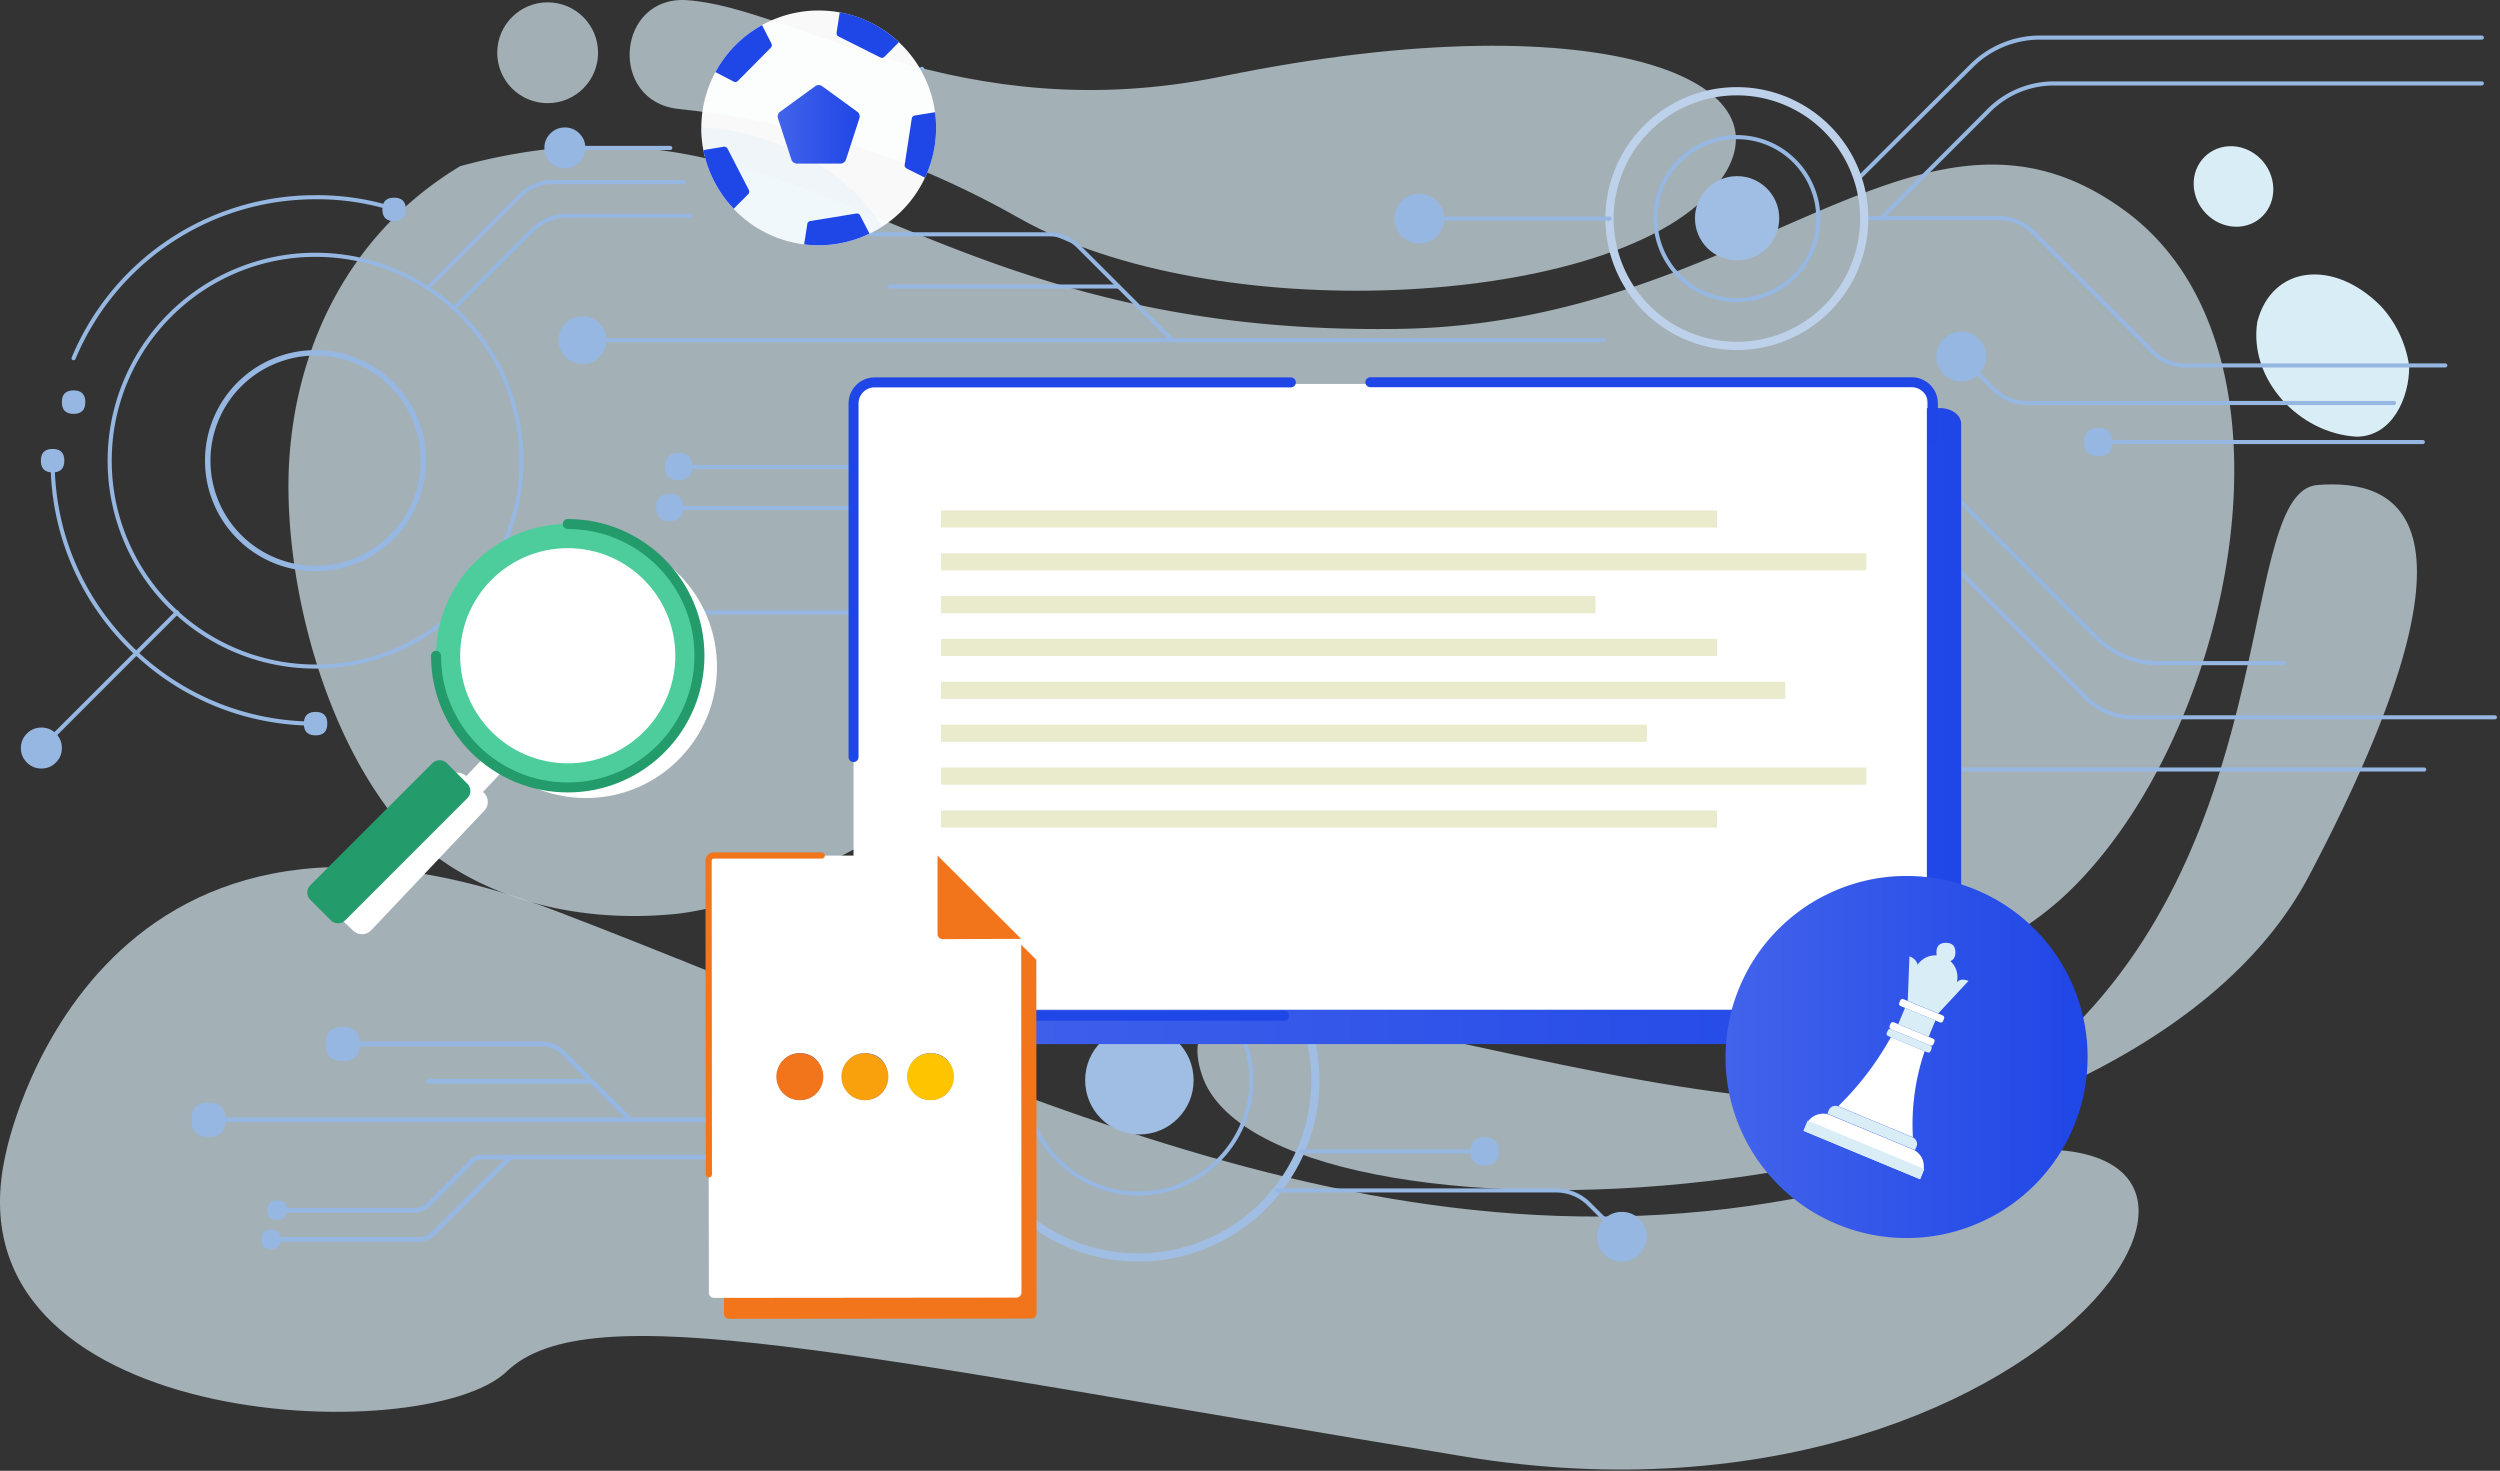 <svg viewBox="0 0 753 443" xmlns="http://www.w3.org/2000/svg" xmlns:serif="http://www.serif.com/" fill-rule="evenodd" clip-rule="evenodd" stroke-miterlimit="10"><rect x="0" y="0" width="753" height="443" fill="#333333" stroke="none"/><g serif:id="Слой 1"><g opacity=".67"><clipPath id="a"><path clip-rule="nonzero" d="M0 261.122h644.15v181.513H0z"/></clipPath><g clip-path="url(#a)"><path d="M1.705 347.603s24.677-127.181 166.094-73.082c141.418 54.1 261.006 120.538 405.271 78.777 144.265-41.761 53.15 115.791-131.927 85.42-185.076-30.372-263.852-49.354-288.529-25.626-24.677 23.727-169.891 18.033-150.909-65.489" fill="#d9edf6"/></g></g><path d="M237.22 338.031H66.015a.738.738 0 1 1 0-1.477H237.22a.738.738 0 1 1 0 1.477" fill="#96b7e1" fill-rule="nonzero"/><path d="M67.995 337.292c0 3.447-1.724 5.171-5.171 5.171s-5.171-1.724-5.171-5.171 1.724-5.171 5.171-5.171 5.171 1.724 5.171 5.171M108.388 314.436c0 3.447-1.724 5.171-5.171 5.171s-5.171-1.724-5.171-5.171 1.724-5.171 5.171-5.171 5.171 1.724 5.171 5.171" fill="#96b7e1" fill-rule="nonzero"/><path d="M189.484 337.676a.736.736 0 0 1-.522-.216l-20.005-20.005a7.783 7.783 0 0 0-5.52-2.281h-56.055a.738.738 0 1 1 0-1.478h56.055a9.258 9.258 0 0 1 6.563 2.713l20.006 20.006a.738.738 0 0 1-.522 1.261" fill="#96b7e1" fill-rule="nonzero"/><path d="M178.226 326.418h-49.125a.739.739 0 1 1 0-1.477h49.125a.738.738 0 1 1 0 1.477M83.301 365.305a.739.739 0 1 1 0-1.477h41.456a5.565 5.565 0 0 0 3.91-1.647l13.017-13.015a4.712 4.712 0 0 1 3.348-1.384h77.621a.738.738 0 1 1 0 1.477h-77.618c-.873 0-1.69.338-2.308.953l-13.015 13.014a7.039 7.039 0 0 1-4.949 2.079H83.301z" fill="#96b7e1" fill-rule="nonzero"/><path d="M83.301 374.066a.739.739 0 1 1 0-1.477h42.846a5.571 5.571 0 0 0 3.91-1.645l23.093-22.947a.74.74 0 0 1 1.042 1.048L131.1 371.99a7.037 7.037 0 0 1-4.948 2.076H83.301zM86.448 364.492c0 1.97-.985 2.955-2.955 2.955-1.97 0-2.955-.985-2.955-2.955 0-1.97.985-2.955 2.955-2.955 1.97 0 2.955.985 2.955 2.955" fill="#96b7e1" fill-rule="nonzero"/><path d="M84.601 373.327c0 1.97-.985 2.955-2.955 2.955-1.97 0-2.955-.985-2.955-2.955 0-1.97.985-2.955 2.955-2.955 1.97 0 2.955.985 2.955 2.955" fill="#96b7e1" fill-rule="nonzero"/><path d="M725.645 110.254c.102 9.63-5.164 21.193-15.786 21.278-17.492-.958-32.637-17.373-29.961-34.604 4.393-16.971 22.937-19.095 37.133-4.804 4.407 4.696 7.622 11.098 8.614 18.13M684.618 55.406c.869 6.735-3.704 12.47-10.323 12.87-6.563.372-12.625-4.73-13.467-11.409-.842-6.679 3.814-12.386 10.35-12.814 6.536-.428 12.571 4.618 13.44 11.353" fill="#d9edf6" fill-rule="nonzero"/><g opacity=".67"><clipPath id="b"><path clip-rule="nonzero" d="M86.881 44.054h586.081v247.417H86.881z"/></clipPath><g clip-path="url(#b)"><path d="M138.635 50.033c-32.891 19.797-48.952 53.027-51.438 87.384-2.224 30.87 7.299 75.859 29.279 105.717 17.096 23.283 50.505 36.05 88.015 32.039 44.463-5.822 81.182-43.175 133.953-56.009a198.528 198.528 0 0 1 32.747-1.298c46.372 1.775 86.131 24.457 125.889 47.138 45.641 26.139 83.578 40.623 123.117 6.28 51.609-45.91 78.355-166.692 18.754-208.591-61.004-43.415-111.754 34.662-217.277 36.361-149.456 2.407-179.844-76.996-283.039-49.021" fill="#d9edf6" fill-rule="nonzero"/></g></g><g opacity=".67"><clipPath id="c"><path clip-rule="nonzero" d="M360.662 145.896h367.325v212.579H360.662z"/></clipPath><g clip-path="url(#c)"><path d="M362.051 323.875c-20.624-61.729 194.251 51.252 260.056-12.022 65.806-63.274 51.885-163.88 75.929-165.778 24.044-1.898 54.416 9.491-2.531 117.69-56.946 108.198-314.44 117.022-333.454 60.11" fill="#d9edf6" fill-rule="nonzero"/></g></g><g opacity=".67"><clipPath id="d"><path clip-rule="nonzero" d="M189.639 0h333.217v87.568H189.639z"/></clipPath><g clip-path="url(#d)"><path d="M206.887.045c-21.276-1.4-23.729 30.525-2.526 32.771 32.348 3.425 66.069 12.209 102.642 32.901 58.198 32.927 174.141 26.945 207.058-6.577 32.917-33.521-28.923-60.122-145.99-36.128C288.807 39.259 238.79 2.144 206.887.045" fill="#d9edf6" fill-rule="nonzero"/></g></g><path d="M658.193 110.69a14.549 14.549 0 0 1-10.445-4.452l-35.847-35.847a13.774 13.774 0 0 0-9.707-4.08h-39.229a.619.619 0 0 1 0-1.239h39.234a15.004 15.004 0 0 1 10.58 4.444l35.854 35.854a13.313 13.313 0 0 0 9.566 4.08l.128-.001h78.184a.62.62 0 1 1 0 1.24h-78.178l-.14.001M559.438 54.702a.62.62 0 0 1-.437-1.059l34.386-34.239c5.519-5.531 13.165-8.703 20.981-8.703h133.163a.619.619 0 1 1 0 1.239H614.369c-7.49 0-14.817 3.04-20.107 8.341l-34.387 34.241a.617.617 0 0 1-.437.18" fill="#96b7e1" fill-rule="nonzero"/><path d="M523.142 28.724c-4.899 0-9.677.951-14.203 2.825a36.969 36.969 0 0 0-12.042 8.045 36.957 36.957 0 0 0-8.044 12.041 36.924 36.924 0 0 0-2.826 14.203c0 4.898.951 9.677 2.826 14.203a36.925 36.925 0 0 0 8.044 12.041 36.964 36.964 0 0 0 12.042 8.045c9.051 3.75 19.353 3.75 28.405 0a36.903 36.903 0 0 0 12.04-8.045 36.91 36.91 0 0 0 8.046-12.041 36.927 36.927 0 0 0 2.825-14.203c0-4.899-.95-9.677-2.825-14.203a36.92 36.92 0 0 0-8.046-12.041 36.929 36.929 0 0 0-12.04-8.045 36.937 36.937 0 0 0-14.202-2.825m0 76.707a39.41 39.41 0 0 1-15.152-3.014 39.42 39.42 0 0 1-12.845-8.582 39.389 39.389 0 0 1-8.582-12.845 39.399 39.399 0 0 1-3.014-15.152 39.399 39.399 0 0 1 3.014-15.152 39.364 39.364 0 0 1 8.582-12.844 39.402 39.402 0 0 1 12.845-8.583c4.828-2 9.925-3.014 15.152-3.014a39.394 39.394 0 0 1 15.151 3.014c4.83 2 9.151 4.888 12.844 8.583a39.382 39.382 0 0 1 8.583 12.844c2 4.829 3.014 9.926 3.014 15.152a39.399 39.399 0 0 1-3.014 15.152 39.402 39.402 0 0 1-8.583 12.845 39.374 39.374 0 0 1-12.844 8.582 39.413 39.413 0 0 1-15.151 3.014" fill="#bdd1eb" fill-rule="nonzero"/><path d="M514.83 57.526c-2.296 2.296-3.444 5.066-3.444 8.312 0 3.246 1.148 6.017 3.444 8.313 2.295 2.295 5.065 3.443 8.311 3.443 3.246 0 6.018-1.148 8.313-3.443 2.296-2.296 3.444-5.067 3.444-8.313 0-3.246-1.148-6.016-3.444-8.312-2.295-2.296-5.067-3.444-8.313-3.444-3.246 0-6.016 1.148-8.311 3.444z" fill="url(#_Linear5)" fill-rule="nonzero"/><path d="M535.906 65.74c0 7.009-5.682 12.692-12.692 12.692-7.009 0-12.691-5.683-12.691-12.692s5.682-12.692 12.691-12.692c7.01 0 12.692 5.683 12.692 12.692" fill="#a0bde3" fill-rule="nonzero"/><path d="M523.142 41.918c-3.158 0-6.239.612-9.155 1.82a23.832 23.832 0 0 0-7.76 5.186 23.808 23.808 0 0 0-5.185 7.76 23.801 23.801 0 0 0-1.821 9.155c0 3.157.613 6.237 1.821 9.153a23.818 23.818 0 0 0 5.185 7.761 23.798 23.798 0 0 0 7.76 5.185 24.01 24.01 0 0 0 18.308 0 23.811 23.811 0 0 0 7.762-5.185 23.81 23.81 0 0 0 5.184-7.761 23.796 23.796 0 0 0 1.822-9.153c0-3.157-.613-6.237-1.822-9.155a23.784 23.784 0 0 0-5.184-7.76 23.851 23.851 0 0 0-7.762-5.186 23.794 23.794 0 0 0-9.153-1.82m0 49.081c-3.32 0-6.559-.645-9.629-1.916a25.03 25.03 0 0 1-8.162-5.453 25.073 25.073 0 0 1-5.454-8.163 25.03 25.03 0 0 1-1.915-9.628c0-3.322.644-6.562 1.915-9.629a25.027 25.027 0 0 1 5.454-8.162 25.035 25.035 0 0 1 8.162-5.455 25.285 25.285 0 0 1 19.257 0 25.05 25.05 0 0 1 8.163 5.455 25.03 25.03 0 0 1 5.453 8.162 25.04 25.04 0 0 1 1.916 9.629c0 3.319-.645 6.558-1.916 9.628a25.013 25.013 0 0 1-5.453 8.163 25.044 25.044 0 0 1-8.163 5.453 25.045 25.045 0 0 1-9.628 1.916M484.788 66.458h-54.665a.619.619 0 0 1 0-1.24h54.665a.62.62 0 1 1 0 1.24" fill="#96b7e1" fill-rule="nonzero"/><path d="M434.973 65.838c0 2.07-.732 3.836-2.195 5.299-1.464 1.464-3.23 2.195-5.299 2.195-2.07 0-3.836-.731-5.3-2.195-1.463-1.463-2.195-3.229-2.195-5.299 0-2.069.732-3.836 2.195-5.299 1.464-1.464 3.23-2.195 5.3-2.195 2.069 0 3.835.731 5.299 2.195 1.463 1.463 2.195 3.23 2.195 5.299M721.081 122.004H610.43a14.629 14.629 0 0 1-10.286-4.297l-9.844-9.845a.62.62 0 1 1 .877-.876l9.845 9.846a13.387 13.387 0 0 0 9.409 3.933h110.65a.619.619 0 1 1 0 1.239M729.751 133.76h-93.606a.619.619 0 0 1 0-1.24h93.606a.62.62 0 1 1 0 1.24" fill="#96b7e1" fill-rule="nonzero"/><path d="M598.232 107.425c0 2.07-.732 3.836-2.195 5.299-1.464 1.464-3.23 2.195-5.299 2.195-2.07 0-3.836-.731-5.3-2.195-1.463-1.463-2.195-3.229-2.195-5.299 0-2.07.732-3.836 2.195-5.299 1.464-1.464 3.23-2.195 5.3-2.195 2.069 0 3.835.731 5.299 2.195 1.463 1.463 2.195 3.229 2.195 5.299M482.929 103.08H179.84a.619.619 0 0 1 0-1.239h303.089a.619.619 0 1 1 0 1.239" fill="#96b7e1" fill-rule="nonzero"/><path d="M182.632 102.46c0 1.988-.703 3.685-2.109 5.092-1.406 1.405-3.103 2.108-5.092 2.108-1.988 0-3.685-.703-5.091-2.108-1.406-1.407-2.109-3.104-2.109-5.092 0-1.988.703-3.686 2.109-5.092 1.406-1.405 3.103-2.108 5.091-2.108 1.989 0 3.686.703 5.092 2.108 1.406 1.406 2.109 3.104 2.109 5.092M352.65 102.639a.617.617 0 0 1-.438-.182l-27.92-27.92a11.723 11.723 0 0 0-8.092-3.345h-78.463a.62.62 0 1 1 0-1.24h78.47a12.958 12.958 0 0 1 8.956 3.704l27.925 27.925a.62.62 0 0 1-.438 1.058M642.541 216.671a20.621 20.621 0 0 1-14.654-6.058l-49.815-49.817c-3.629-3.657-8.686-5.757-13.811-5.696h-54.67a.62.62 0 0 1 0-1.24h54.665c5.496-.073 10.833 2.169 14.693 6.061l49.815 49.814a19.383 19.383 0 0 0 13.778 5.697h108.926a.619.619 0 1 1 0 1.239H642.541zM400.85 154.952h-76.12a.619.619 0 0 1 0-1.239h76.12a.619.619 0 1 1 0 1.239" fill="#96b7e1" fill-rule="nonzero"/><path d="M342.848 273.301a51.826 51.826 0 0 0-19.938 3.967 51.828 51.828 0 0 0-16.904 11.294 51.874 51.874 0 0 0-11.295 16.903 51.854 51.854 0 0 0-3.965 19.938 51.86 51.86 0 0 0 3.965 19.94 51.895 51.895 0 0 0 11.295 16.903 51.844 51.844 0 0 0 16.904 11.294 51.845 51.845 0 0 0 19.938 3.967 51.838 51.838 0 0 0 19.938-3.967 51.813 51.813 0 0 0 16.904-11.294 51.848 51.848 0 0 0 11.295-16.903 51.876 51.876 0 0 0 3.966-19.94 51.866 51.866 0 0 0-3.966-19.938 51.827 51.827 0 0 0-11.295-16.903 51.818 51.818 0 0 0-16.904-11.294 51.819 51.819 0 0 0-19.938-3.967m0 106.684a54.301 54.301 0 0 1-20.887-4.155 54.321 54.321 0 0 1-17.708-11.831 54.346 54.346 0 0 1-11.832-17.707 54.336 54.336 0 0 1-4.154-20.889 54.326 54.326 0 0 1 4.154-20.887 54.325 54.325 0 0 1 11.832-17.707 54.334 54.334 0 0 1 17.708-11.832 54.301 54.301 0 0 1 20.887-4.155 54.29 54.29 0 0 1 20.887 4.155 54.303 54.303 0 0 1 17.708 11.832 54.277 54.277 0 0 1 11.832 17.707 54.32 54.32 0 0 1 4.155 20.887 54.33 54.33 0 0 1-4.155 20.889 54.299 54.299 0 0 1-11.832 17.707 54.3 54.3 0 0 1-17.708 11.831 54.29 54.29 0 0 1-20.887 4.155" fill="#a0bde3" fill-rule="nonzero"/><path d="M359.518 325.361c0 9.022-7.314 16.336-16.336 16.336-9.022 0-16.335-7.314-16.335-16.336 0-9.022 7.313-16.336 16.335-16.336 9.022 0 16.336 7.314 16.336 16.336" fill="#a0bde3" fill-rule="nonzero"/><path d="M342.848 291.932c-4.419 0-8.728.857-12.809 2.548a33.315 33.315 0 0 0-10.859 7.255 33.302 33.302 0 0 0-7.256 10.859 33.318 33.318 0 0 0-2.547 12.809c0 4.419.857 8.729 2.547 12.81a33.281 33.281 0 0 0 7.256 10.859 33.336 33.336 0 0 0 10.859 7.257c8.166 3.383 17.455 3.38 25.618 0a33.34 33.34 0 0 0 10.86-7.257 33.305 33.305 0 0 0 7.255-10.859 33.313 33.313 0 0 0 2.548-12.81c0-4.417-.857-8.726-2.548-12.809a33.315 33.315 0 0 0-7.255-10.859 33.298 33.298 0 0 0-10.86-7.255 33.278 33.278 0 0 0-12.809-2.548m0 68.184c-4.58 0-9.049-.888-13.283-2.642a34.587 34.587 0 0 1-11.261-7.526 34.532 34.532 0 0 1-7.525-11.26 34.547 34.547 0 0 1-2.642-13.285c0-4.581.889-9.05 2.642-13.283a34.526 34.526 0 0 1 7.525-11.261 34.534 34.534 0 0 1 11.261-7.524c8.464-3.509 18.107-3.508 26.566 0a34.538 34.538 0 0 1 11.262 7.524 34.518 34.518 0 0 1 7.524 11.261 34.534 34.534 0 0 1 2.643 13.283c0 4.58-.889 9.051-2.643 13.285a34.514 34.514 0 0 1-7.524 11.26 34.549 34.549 0 0 1-11.262 7.526 34.522 34.522 0 0 1-13.283 2.642M331.344 154.333c0 2.881-1.019 5.34-3.056 7.378-2.037 2.037-4.496 3.055-7.377 3.055-2.882 0-5.341-1.018-7.378-3.055-2.037-2.038-3.055-4.497-3.055-7.378 0-2.881 1.018-5.34 3.055-7.377 2.037-2.038 4.496-3.056 7.378-3.056 2.881 0 5.34 1.018 7.377 3.056 2.037 2.037 3.056 4.496 3.056 7.377M650.014 200.359c-7.033 0-13.916-2.849-18.894-7.823l-46.436-46.435a25.88 25.88 0 0 0-18.08-7.46h-38.203a.62.62 0 1 1 0-1.239h38.206a27.12 27.12 0 0 1 18.95 7.819l46.44 46.439c4.746 4.742 11.311 7.459 18.018 7.459h37.97a.62.62 0 1 1 0 1.24h-37.971zM730.161 232.395H576.013a20.077 20.077 0 0 1-14.252-5.913l-13.813-13.814a.62.62 0 1 1 .876-.876l13.813 13.814a18.853 18.853 0 0 0 13.377 5.55h154.147a.619.619 0 1 1 0 1.239M336.781 86.916h-68.625a.619.619 0 0 1 0-1.24h68.625a.62.62 0 1 1 0 1.24" fill="#96b7e1" fill-rule="nonzero"/><path d="M558.819 212.23c0 2.881-1.019 5.34-3.056 7.377-2.037 2.038-4.496 3.056-7.377 3.056-2.882 0-5.34-1.018-7.378-3.056-2.037-2.037-3.055-4.496-3.055-7.377 0-2.881 1.018-5.34 3.055-7.377 2.038-2.038 4.496-3.056 7.378-3.056 2.881 0 5.34 1.018 7.377 3.056 2.037 2.037 3.056 4.496 3.056 7.377M203.939 141.286a.62.62 0 1 1 0-1.24h57.898a8.466 8.466 0 0 0 5.882-2.465l18.22-18.22a6.273 6.273 0 0 1 4.406-1.797H398.94a.619.619 0 0 1 0 1.239H290.345a5.032 5.032 0 0 0-3.535 1.44l-18.217 18.217a9.713 9.713 0 0 1-6.749 2.826h-57.905z" fill="#96b7e1" fill-rule="nonzero"/><path d="M204.087 153.63a.62.62 0 1 1 0-1.24h59.954a8.478 8.478 0 0 0 5.883-2.465l32.18-32.18a.62.62 0 1 1 .876.877l-32.182 32.182a9.724 9.724 0 0 1-6.748 2.826h-59.963zM270.384 27.549h-24.271a.619.619 0 0 1 0-1.239h24.247c.52-.01 1.084-.2 1.491-.572l5.418-5.418a.62.62 0 1 1 .876.876l-5.437 5.437a3.41 3.41 0 0 1-2.324.916M208.495 140.52c0 2.743-1.371 4.115-4.115 4.115-2.742 0-4.114-1.372-4.114-4.115 0-2.743 1.372-4.114 4.114-4.114 2.744 0 4.115 1.371 4.115 4.114" fill="#96b7e1" fill-rule="nonzero"/><path d="M205.85 152.864c0 2.743-1.371 4.114-4.115 4.114-2.742 0-4.114-1.371-4.114-4.114s1.372-4.115 4.114-4.115c2.744 0 4.115 1.372 4.115 4.115M566.492 66.458a.62.62 0 0 1-.438-1.058l32.769-32.77a28.243 28.243 0 0 1 19.685-8.116h129.023a.62.62 0 1 1 0 1.24H618.512a27.01 27.01 0 0 0-18.818 7.757L566.93 66.276a.617.617 0 0 1-.438.182M636.292 133.141c0 2.841-1.42 4.261-4.261 4.261s-4.262-1.42-4.262-4.261 1.421-4.262 4.262-4.262c2.841 0 4.261 1.421 4.261 4.262M384.565 357.94h84.228a14.631 14.631 0 0 1 10.287 4.297l9.843 9.845a.62.62 0 1 1-.876.876l-9.846-9.846a13.387 13.387 0 0 0-9.409-3.933h-84.227a.619.619 0 1 1 0-1.239M392.232 346.184h50.846a.62.62 0 1 1 0 1.239h-50.846a.619.619 0 1 1 0-1.239" fill="#96b7e1" fill-rule="nonzero"/><path d="M480.991 372.52c0-2.07.732-3.836 2.195-5.299 1.464-1.464 3.23-2.195 5.299-2.195 2.07 0 3.836.731 5.3 2.195 1.463 1.463 2.195 3.229 2.195 5.299 0 2.07-.732 3.836-2.195 5.299-1.464 1.464-3.23 2.195-5.3 2.195-2.069 0-3.835-.731-5.299-2.195-1.463-1.463-2.195-3.229-2.195-5.299M442.932 346.803c0-2.841 1.42-4.261 4.261-4.261s4.262 1.42 4.262 4.261-1.421 4.262-4.262 4.262c-2.841 0-4.261-1.421-4.261-4.262M95.052 77.364a61.095 61.095 0 0 0-23.495 4.673 61.08 61.08 0 0 0-19.916 13.308 61.087 61.087 0 0 0-13.309 19.918 61.074 61.074 0 0 0-4.673 23.493 61.083 61.083 0 0 0 4.673 23.494 61.093 61.093 0 0 0 13.309 19.917 61.065 61.065 0 0 0 19.916 13.308 61.096 61.096 0 0 0 23.495 4.674 61.083 61.083 0 0 0 23.493-4.674 61.038 61.038 0 0 0 19.917-13.308 61.093 61.093 0 0 0 13.309-19.917 61.108 61.108 0 0 0 4.672-23.494 61.103 61.103 0 0 0-4.672-23.493 61.087 61.087 0 0 0-13.309-19.918 61.053 61.053 0 0 0-19.917-13.308 61.082 61.082 0 0 0-23.493-4.673m0 124.024a62.322 62.322 0 0 1-23.969-4.768 62.317 62.317 0 0 1-20.319-13.576 62.329 62.329 0 0 1-13.577-20.32 62.302 62.302 0 0 1-4.768-23.968 62.31 62.31 0 0 1 4.768-23.968 62.325 62.325 0 0 1 13.577-20.319 62.304 62.304 0 0 1 20.319-13.577 62.322 62.322 0 0 1 23.969-4.768c8.266 0 16.33 1.604 23.968 4.768a62.278 62.278 0 0 1 20.318 13.577 62.312 62.312 0 0 1 13.578 20.319 62.335 62.335 0 0 1 4.767 23.968c0 8.266-1.604 16.33-4.767 23.968a62.316 62.316 0 0 1-13.578 20.32 62.291 62.291 0 0 1-20.318 13.576 62.317 62.317 0 0 1-23.968 4.768" fill="#96b7e1" fill-rule="nonzero"/><path d="M22.164 108.517a.619.619 0 0 1-.571-.859c12.427-29.69 41.253-48.873 73.436-48.873l.473-.001a77.684 77.684 0 0 1 23.245 3.555.62.62 0 0 1-.37 1.184c-7.556-2.368-15.437-3.566-23.323-3.499h-.022c-31.688 0-60.06 18.882-72.297 48.113a.619.619 0 0 1-.571.38M94.99 218.581c-21.306 0-41.333-8.295-56.402-23.363-15.082-15.082-23.378-35.134-23.362-56.462a.62.62 0 1 1 1.239 0c-.016 20.998 8.153 40.739 23 55.586 14.834 14.833 34.552 22.999 55.525 22.999h.061a.62.62 0 0 1 .619.62c0 .361-.318.615-.68.62M160.149 196.507c0 1.704-.602 3.159-1.808 4.364-1.205 1.205-2.659 1.808-4.364 1.808-1.704 0-3.159-.603-4.364-1.808s-1.807-2.66-1.807-4.364c0-1.704.602-3.159 1.807-4.364s2.66-1.808 4.364-1.808c1.705 0 3.159.603 4.364 1.808 1.206 1.205 1.808 2.66 1.808 4.364" fill="#96b7e1" fill-rule="nonzero"/><path d="M12.466 225.929a.62.62 0 0 1-.438-1.058L52.88 184.02a.62.62 0 1 1 .876.876l-40.852 40.851a.617.617 0 0 1-.438.182M136.784 93.528a.62.62 0 0 1-.438-1.058l23.511-23.511a15.543 15.543 0 0 1 11.017-4.59h37.033a.619.619 0 1 1 0 1.239h-37.031a14.314 14.314 0 0 0-10.142 4.227l-23.512 23.511a.617.617 0 0 1-.438.182" fill="#96b7e1" fill-rule="nonzero"/><path d="M128.996 87.21a.62.62 0 0 1-.438-1.058l27.479-27.479c2.747-2.858 6.578-4.503 10.583-4.444h39.229a.62.62 0 1 1 0 1.24h-39.235c-3.66-.091-7.173 1.449-9.692 4.072l-27.488 27.487a.617.617 0 0 1-.438.182M201.883 45.182h-27.774a.619.619 0 0 1 0-1.24h27.774a.62.62 0 1 1 0 1.24M267.568 185.078H136.784a.62.62 0 1 1 0-1.24h130.784a.62.62 0 1 1 0 1.24" fill="#96b7e1" fill-rule="nonzero"/><path d="M192.06 196.98h-34.997a.62.62 0 1 1 0-1.24h34.995a3.909 3.909 0 0 0 2.774-1.142l10.579-10.578a.62.62 0 0 1 .877.876l-10.581 10.579a5.139 5.139 0 0 1-3.647 1.505M176.313 44.563c0 1.704-.603 3.159-1.808 4.364s-2.659 1.808-4.364 1.808c-1.704 0-3.159-.603-4.364-1.808s-1.807-2.66-1.807-4.364c0-1.704.602-3.159 1.807-4.364s2.66-1.808 4.364-1.808c1.705 0 3.159.603 4.364 1.808s1.808 2.66 1.808 4.364M122.236 63.078c0 2.351-1.175 3.527-3.527 3.527-2.351 0-3.526-1.176-3.526-3.527s1.175-3.527 3.526-3.527c2.352 0 3.527 1.176 3.527 3.527M98.578 217.962c0 2.351-1.175 3.527-3.527 3.527-2.351 0-3.526-1.176-3.526-3.527s1.175-3.527 3.526-3.527c2.352 0 3.527 1.176 3.527 3.527M25.691 121.123c0 2.351-1.175 3.527-3.527 3.527-2.351 0-3.526-1.176-3.526-3.527s1.175-3.527 3.526-3.527c2.352 0 3.527 1.176 3.527 3.527M19.373 138.756c0 2.351-1.175 3.527-3.527 3.527-2.351 0-3.526-1.176-3.526-3.527s1.175-3.527 3.526-3.527c2.352 0 3.527 1.176 3.527 3.527M18.638 225.309c0 1.704-.603 3.159-1.808 4.364s-2.66 1.808-4.364 1.808c-1.704 0-3.159-.603-4.364-1.808s-1.808-2.66-1.808-4.364c0-1.704.603-3.159 1.808-4.364s2.66-1.808 4.364-1.808c1.704 0 3.159.603 4.364 1.808s1.808 2.66 1.808 4.364M95.051 106.603c-4.244 0-8.384.824-12.305 2.448a31.97 31.97 0 0 0-10.431 6.969 31.991 31.991 0 0 0-6.971 10.432 31.993 31.993 0 0 0-2.447 12.305c0 4.244.823 8.384 2.447 12.304a31.98 31.98 0 0 0 6.971 10.432 31.99 31.99 0 0 0 10.431 6.97 31.998 31.998 0 0 0 12.305 2.448c4.244 0 8.383-.824 12.305-2.448a31.99 31.99 0 0 0 10.431-6.97 31.994 31.994 0 0 0 6.97-10.432 31.992 31.992 0 0 0 2.447-12.304c0-4.244-.823-8.384-2.447-12.305a32.004 32.004 0 0 0-6.97-10.432 31.97 31.97 0 0 0-10.431-6.969 32.002 32.002 0 0 0-12.305-2.448m0 64.957c-4.329 0-8.553-.84-12.554-2.497a32.631 32.631 0 0 1-10.641-7.111 32.625 32.625 0 0 1-7.111-10.642 32.618 32.618 0 0 1-2.498-12.553c0-4.33.84-8.554 2.498-12.553a32.64 32.64 0 0 1 7.111-10.643 32.628 32.628 0 0 1 10.641-7.11 32.648 32.648 0 0 1 12.554-2.497c4.329 0 8.553.84 12.553 2.497s7.581 4.049 10.642 7.11a32.655 32.655 0 0 1 7.111 10.643c1.656 4 2.496 8.224 2.496 12.553 0 4.329-.84 8.553-2.496 12.553a32.64 32.64 0 0 1-7.111 10.642 32.63 32.63 0 0 1-10.642 7.111 32.64 32.64 0 0 1-12.553 2.497" fill="#96b7e1" fill-rule="nonzero"/><path d="M95.051 106.603c-4.244 0-8.384.824-12.305 2.448a31.97 31.97 0 0 0-10.431 6.969 31.991 31.991 0 0 0-6.971 10.432 31.993 31.993 0 0 0-2.447 12.305c0 4.244.823 8.384 2.447 12.304a31.98 31.98 0 0 0 6.971 10.432 31.99 31.99 0 0 0 10.431 6.97 31.998 31.998 0 0 0 12.305 2.448c4.244 0 8.383-.824 12.305-2.448a31.99 31.99 0 0 0 10.431-6.97 31.994 31.994 0 0 0 6.97-10.432 31.992 31.992 0 0 0 2.447-12.304c0-4.244-.823-8.384-2.447-12.305a32.004 32.004 0 0 0-6.97-10.432 31.97 31.97 0 0 0-10.431-6.969 32.002 32.002 0 0 0-12.305-2.448zm0 64.957c-4.329 0-8.553-.84-12.554-2.497a32.631 32.631 0 0 1-10.641-7.111 32.625 32.625 0 0 1-7.111-10.642 32.618 32.618 0 0 1-2.498-12.553c0-4.33.84-8.554 2.498-12.553a32.64 32.64 0 0 1 7.111-10.643 32.628 32.628 0 0 1 10.641-7.11 32.648 32.648 0 0 1 12.554-2.497c4.329 0 8.553.84 12.553 2.497s7.581 4.049 10.642 7.11a32.655 32.655 0 0 1 7.111 10.643c1.656 4 2.496 8.224 2.496 12.553 0 4.329-.84 8.553-2.496 12.553a32.64 32.64 0 0 1-7.111 10.642 32.63 32.63 0 0 1-10.642 7.111 32.64 32.64 0 0 1-12.553 2.497z" fill="none" stroke="#96b7e1"/><path d="M180.138 15.889c0 8.387-6.799 15.186-15.186 15.186s-15.186-6.799-15.186-15.186S156.565.703 164.952.703s15.186 6.799 15.186 15.186" fill="#d9edf6" fill-rule="nonzero" opacity=".67"/><path d="M281.943 38.52c0 4.688-.897 9.198-2.691 13.529a35.012 35.012 0 0 1-7.664 11.47 35.015 35.015 0 0 1-11.469 7.663 35.005 35.005 0 0 1-13.53 2.692 35 35 0 0 1-13.529-2.692 35.015 35.015 0 0 1-11.469-7.663 35.012 35.012 0 0 1-7.664-11.47 35.017 35.017 0 0 1-2.691-13.529c0-4.688.897-9.198 2.691-13.529a35.012 35.012 0 0 1 7.664-11.47 35.034 35.034 0 0 1 11.469-7.664 35.017 35.017 0 0 1 13.529-2.691c4.689 0 9.198.897 13.53 2.691a35.034 35.034 0 0 1 11.469 7.664 35.012 35.012 0 0 1 7.664 11.47 35.017 35.017 0 0 1 2.691 13.529" fill="#fff" fill-rule="nonzero" opacity=".97"/><g opacity=".31"><clipPath id="e"><path clip-rule="nonzero" d="M211.236 38.521h54.462V73.88h-54.462z"/></clipPath><g clip-path="url(#e)"><path d="M265.698 68.271a35.354 35.354 0 0 1-54.462-29.75c17.199 0 43.043 10.641 54.462 29.75" fill="#d9edf6" fill-rule="nonzero"/></g></g><path d="M245.564 25.952l-10.606 7.708a1.766 1.766 0 0 0-.637 1.944l4.048 12.463a1.77 1.77 0 0 0 1.769 1.202h13.008a1.768 1.768 0 0 0 1.662-1.202l4.049-12.463a1.766 1.766 0 0 0-.637-1.944l-10.606-7.708a1.764 1.764 0 0 0-2.05 0z" fill="url(#_Linear7)" fill-rule="nonzero"/><path d="M251.981 9.85c-.073.463.163.92.583 1.13l12.586 6.328c.411.206.909.129 1.236-.193l4.368-4.419a36.022 36.022 0 0 0-8.273-5.782 35.06 35.06 0 0 0-9.563-3.198l-.937 6.134z" fill="url(#_Linear8)" fill-rule="nonzero"/><path d="M215.495 21.711l5.516 2.881c.412.213.917.126 1.237-.212l9.917-10.005a1.08 1.08 0 0 0 .177-1.29l-2.812-5.516a35.196 35.196 0 0 0-14.035 14.142z" fill="url(#_Linear9)" fill-rule="nonzero"/><path d="M217.988 44.195l-6.134 1.006a35.477 35.477 0 0 0 9.139 17.679l4.366-4.402c.33-.334.409-.841.195-1.257l-6.453-12.513a1.095 1.095 0 0 0-1.113-.513z" fill="url(#_Linear10)" fill-rule="nonzero"/><path d="M257.937 64.311l-13.894 2.263a1.06 1.06 0 0 0-.883.902l-.955 6.133a35.34 35.34 0 0 0 19.691-3.234l-2.845-5.515a1.024 1.024 0 0 0-1.114-.549z" fill="url(#_Linear11)" fill-rule="nonzero"/><path d="M275.49 34.792c-.448.09-.795.449-.867.902l-2.139 13.928c-.067.453.159.902.567 1.114l5.55 2.775a35.137 35.137 0 0 0 3.022-19.708l-6.133.989z" fill="url(#_Linear12)" fill-rule="nonzero"/><path d="M273.767 122.924c-3.512 0-6.353 2.118-6.353 4.742v182.055c0 2.622 2.841 4.743 6.353 4.743H584.4c3.511 0 6.353-2.162 6.301-4.783V127.666c0-2.624-2.84-4.742-6.352-4.742H273.767z" fill="url(#_Linear13)" fill-rule="nonzero"/><path d="M574.074 304.137H263.439c-3.511 0-6.351-2.087-6.351-4.668V120.306c0-2.58 2.84-4.668 6.351-4.668h310.583c3.512 0 6.351 2.088 6.351 4.668v179.125c.052 2.581-2.788 4.706-6.299 4.706" fill="#fff" fill-rule="nonzero"/><path d="M412.761 115.126h163.002c3.548 0 6.418 2.84 6.418 6.351v10.843M386.743 305.945H263.439a6.347 6.347 0 0 1-6.351-6.351v-14.458M257.088 228.027V121.529a6.347 6.347 0 0 1 6.351-6.351h125.369" fill="none" stroke="#1f46e7" stroke-width="3" stroke-linecap="round" stroke-linejoin="round"/><path fill="#eaeacd" d="M283.421 153.725h233.751v5.163H283.421zM283.421 166.634h278.725v5.163H283.421zM283.421 179.542h197.142v5.163H283.421zM283.421 192.451h233.751v5.163H283.421zM283.421 205.36h254.302v5.163H283.421zM283.421 218.268h212.632v5.163H283.421zM283.421 231.177h278.725v5.163H283.421zM283.421 244.086h233.751v5.163H283.421z"/><path d="M100.975 269.943l34.067-36.021a3.815 3.815 0 0 1 5.391-.152l4.055-4.284 2.348-2.483c-6.14-6.926-9.628-15.696-9.889-25.061-.293-10.551 3.539-20.586 10.793-28.255 7.54-7.973 17.739-12.366 28.718-12.366a39.357 39.357 0 0 1 27.148 10.808c15.832 14.974 16.532 40.036 1.558 55.867-7.541 7.975-17.741 12.367-28.718 12.367-9 0-17.605-3.031-24.579-8.586l-6.396 6.76.254.237a3.817 3.817 0 0 1 .151 5.392l-34.068 36.023a3.815 3.815 0 0 1-5.393.15l-5.29-5.003a3.812 3.812 0 0 1-.15-5.393" fill="#fff" fill-rule="nonzero"/><path d="M553.387 267.99c-6.679 2.774-12.576 6.705-17.69 11.825a53.997 53.997 0 0 0-11.819 17.69 53.991 53.991 0 0 0-4.149 20.865 54.046 54.046 0 0 0 4.149 20.865 54.03 54.03 0 0 0 11.819 17.688c5.114 5.108 11.011 9.052 17.69 11.816a53.93 53.93 0 0 0 20.865 4.155 53.93 53.93 0 0 0 20.865-4.155 54.012 54.012 0 0 0 17.688-11.816 53.953 53.953 0 0 0 11.819-17.688 54.012 54.012 0 0 0 4.152-20.865 53.957 53.957 0 0 0-4.152-20.865 53.92 53.92 0 0 0-11.819-17.69c-5.112-5.12-11.008-9.051-17.688-11.825a54.124 54.124 0 0 0-20.865-4.146 54.124 54.124 0 0 0-20.865 4.146z" fill="url(#_Linear14)" fill-rule="nonzero"/><path d="M551.194 335.841l24.839 10.314a5.567 5.567 0 0 1 3.006 7.276l-.728 1.753-35.062-14.559.728-1.753a5.565 5.565 0 0 1 7.276-3.006l-.059-.025z" fill="#fff" fill-rule="nonzero"/><path d="M578.331 355.171l-35.121-14.583 1.276-3.073 35.121 14.583-1.276 3.073z" fill="#d9edf6"/><path d="M553.678 333.262l22.416 9.308a2.133 2.133 0 0 1 1.152 2.788l-.434 1.044-26.414-10.969.433-1.044a2.136 2.136 0 0 1 2.847-1.127" fill="#d9edf6" fill-rule="nonzero"/><path d="M576.168 342.542l-22.502-9.342a89.888 89.888 0 0 0 15.89-20.837l10.152 4.265a68.014 68.014 0 0 0-3.54 25.914" fill="#fff" fill-rule="nonzero"/><path d="M568.325 311.039l.242-.583c.206-.495.556-.64 1.051-.434l11.712 4.863c.495.206.64.556.435 1.051l-.242.583c-.206.495-.556.64-1.052.435l-11.712-4.864c-.495-.205-.64-.556-.434-1.051" fill="#d9edf6" fill-rule="nonzero"/><path d="M572.082 301.994l.242-.583c.206-.495.556-.64 1.051-.434l11.712 4.863c.495.206.64.556.435 1.051l-.242.583c-.206.495-.556.64-1.052.435l-11.712-4.864c-.495-.205-.64-.556-.434-1.051" fill="#fff" fill-rule="nonzero"/><path d="M580.916 312.266l-9.16-3.803 2.037-4.906 9.159 3.804-2.036 4.905z" fill="#d9edf6"/><path d="M588.965 286.833c0 1.905-.953 2.858-2.858 2.858-1.905 0-2.858-.953-2.858-2.858 0-1.905.953-2.858 2.858-2.858 1.905 0 2.858.953 2.858 2.858" fill="#d9edf6" fill-rule="nonzero"/><path d="M589.583 294.34c0 1.82-.643 3.373-1.93 4.66s-2.84 1.931-4.66 1.931c-1.82 0-3.374-.644-4.661-1.931-1.286-1.287-1.93-2.84-1.93-4.66 0-1.82.644-3.373 1.93-4.66 1.287-1.287 2.841-1.93 4.661-1.93 1.82 0 3.373.643 4.66 1.93s1.93 2.84 1.93 4.66" fill="#d9edf6" fill-rule="nonzero"/><path d="M583.782 305.26l-9.171-3.797.512-13.394a3.735 3.735 0 0 1 2.602 2.965c5.054-1.45 8.915.299 11.73 4.82.811-.96 2.027-.96 3.456-.405l-9.129 9.811z" fill="#d9edf6" fill-rule="nonzero"/><path d="M569.181 308.965l.242-.583c.206-.495.556-.64 1.051-.434l11.712 4.863c.495.206.64.556.435 1.051l-.242.583c-.206.495-.556.64-1.052.435l-11.712-4.864c-.495-.205-.64-.556-.434-1.051" fill="#fff" fill-rule="nonzero"/><path d="M217.894 265.62l.173 130.06c0 .863.69 1.554 1.553 1.554l91.051-.087c.863 0 1.553-.69 1.553-1.553l-.086-106.499-25.201-25.115-67.403.087c-.949 0-1.64.69-1.64 1.553" fill="#f2751c" fill-rule="nonzero"/><path d="M213.338 259.311l.173 130.06c0 .863.69 1.554 1.553 1.554l91.051-.087c.863 0 1.553-.69 1.553-1.553l-.086-106.499-25.201-25.115-67.403.086c-.949 0-1.64.691-1.64 1.554" fill="#fff" fill-rule="nonzero"/><path d="M247.514 257.671h-32.537c-.863 0-1.553.69-1.553 1.554l.086 94.502" fill="none" stroke="#f2751c" stroke-width="1.87" stroke-linecap="round" stroke-linejoin="round"/><path d="M307.582 282.786l-25.201-25.115v23.648c0 .863.691 1.553 1.554 1.553l23.647-.086z" fill="#f2751c" fill-rule="nonzero"/><path d="M234.137 324.299c0 4.056 2.762 6.99 6.732 6.99 4.056 0 6.818-2.934 6.818-6.99 0-4.23-2.676-7.077-6.733-7.077-4.055 0-6.817 3.019-6.817 7.077z" fill="url(#_Linear15)" fill-rule="nonzero"/><path d="M253.813 324.299c0 4.056 2.85 6.99 6.731 6.99 4.058 0 6.82-2.934 6.82-6.99 0-4.23-2.675-7.077-6.732-7.077s-6.819 3.019-6.819 7.077z" fill="url(#_Linear16)" fill-rule="nonzero"/><path d="M273.491 324.299c0 4.056 2.848 6.99 6.732 6.99 4.056 0 6.818-2.934 6.818-6.99 0-4.23-2.676-7.077-6.733-7.077-4.055 0-6.817 3.019-6.817 7.077z" fill="url(#_Linear17)" fill-rule="nonzero"/><path d="M247.989 324.298a7.076 7.076 0 0 1-7.077 7.077 7.076 7.076 0 0 1-7.077-7.077 7.076 7.076 0 0 1 7.077-7.077 7.076 7.076 0 0 1 7.077 7.077" fill="#f2751c" fill-rule="nonzero"/><path d="M267.58 324.298a7.076 7.076 0 0 1-7.077 7.077 7.076 7.076 0 0 1-7.077-7.077 7.076 7.076 0 0 1 7.077-7.077 7.076 7.076 0 0 1 7.077 7.077" fill="#f9a10c" fill-rule="nonzero"/><path d="M287.343 324.298a7.076 7.076 0 0 1-7.077 7.077 7.076 7.076 0 0 1-7.077-7.077 7.076 7.076 0 0 1 7.077-7.077 7.076 7.076 0 0 1 7.077 7.077" fill="#ffc400" fill-rule="nonzero"/><path d="M210.679 197.508c0 21.912-17.763 39.676-39.676 39.676-21.912 0-39.675-17.764-39.675-39.676 0-21.912 17.763-39.676 39.675-39.676 21.913 0 39.676 17.764 39.676 39.676" fill="#4ccd9b" fill-rule="nonzero"/><path d="M171.003 157.832c21.912 0 39.676 17.763 39.676 39.676 0 21.912-17.764 39.675-39.676 39.675-21.912 0-39.676-17.763-39.676-39.675" fill="none" stroke="#239b6a" stroke-width="3" stroke-linecap="round" stroke-linejoin="round"/><path d="M203.408 197.508c0 17.897-14.508 32.405-32.405 32.405-17.897 0-32.405-14.508-32.405-32.405 0-17.897 14.508-32.405 32.405-32.405 17.897 0 32.405 14.508 32.405 32.405" fill="#fff" fill-rule="nonzero"/><path d="M99.627 277.186l-6.167-6.167a3.09 3.09 0 0 1 0-4.37l36.765-36.765a3.09 3.09 0 0 1 4.37 0l6.167 6.167a3.09 3.09 0 0 1 0 4.37l-36.765 36.765a3.09 3.09 0 0 1-4.37 0" fill="#239b6a" fill-rule="nonzero"/></g><defs><linearGradient id="_Linear5" x1="0" y1="0" x2="1" y2="0" gradientUnits="userSpaceOnUse" gradientTransform="translate(-50.448 148.739) scale(23.416)"><stop offset="0" stop-color="#239b6a"/><stop offset="1" stop-color="#4ccd9b"/></linearGradient><linearGradient id="_Linear7" x1="0" y1="0" x2="1" y2="0" gradientUnits="userSpaceOnUse" gradientTransform="translate(234.251 37.441) scale(24.695)"><stop offset="0" stop-color="#4263eb"/><stop offset="1" stop-color="#1f46e7"/></linearGradient><linearGradient id="_Linear8" x1="0" y1="0" x2="1" y2="0" gradientUnits="userSpaceOnUse" gradientTransform="translate(157.57 -189.281) scale(25.296)"><stop offset="0" stop-color="#4263eb"/><stop offset="1" stop-color="#1f46e7"/></linearGradient><linearGradient id="_Linear9" x1="0" y1="0" x2="1" y2="0" gradientUnits="userSpaceOnUse" gradientTransform="translate(149.03 350.198) scale(25.296)"><stop offset="0" stop-color="#4263eb"/><stop offset="1" stop-color="#1f46e7"/></linearGradient><linearGradient id="_Linear10" x1="0" y1="0" x2="1" y2="0" gradientUnits="userSpaceOnUse" gradientTransform="translate(-366.69 508.794) scale(25.296)"><stop offset="0" stop-color="#4263eb"/><stop offset="1" stop-color="#1f46e7"/></linearGradient><linearGradient id="_Linear11" x1="0" y1="0" x2="1" y2="0" gradientUnits="userSpaceOnUse" gradientTransform="translate(-676.884 67.315) scale(25.314)"><stop offset="0" stop-color="#4263eb"/><stop offset="1" stop-color="#1f46e7"/></linearGradient><linearGradient id="_Linear12" x1="0" y1="0" x2="1" y2="0" gradientUnits="userSpaceOnUse" gradientTransform="translate(-352.869 -364.103) scale(25.296)"><stop offset="0" stop-color="#4263eb"/><stop offset="1" stop-color="#1f46e7"/></linearGradient><linearGradient id="_Linear13" x1="0" y1="0" x2="1" y2="0" gradientUnits="userSpaceOnUse" gradientTransform="matrix(323.319 0 0 241.464 267.425 218.673)"><stop offset="0" stop-color="#4263eb"/><stop offset="1" stop-color="#1f46e7"/></linearGradient><linearGradient id="_Linear14" x1="0" y1="0" x2="1" y2="0" gradientUnits="userSpaceOnUse" gradientTransform="translate(519.702 318.366) scale(109.074)"><stop offset="0" stop-color="#4263eb"/><stop offset="1" stop-color="#1f46e7"/></linearGradient><linearGradient id="_Linear15" x1="0" y1="0" x2="1" y2="0" gradientUnits="userSpaceOnUse" gradientTransform="translate(234.127 324.261) scale(13.557)"><stop offset="0" stop-color="#4263eb"/><stop offset="1" stop-color="#1f46e7"/></linearGradient><linearGradient id="_Linear16" x1="0" y1="0" x2="1" y2="0" gradientUnits="userSpaceOnUse" gradientTransform="translate(253.816 324.261) scale(13.557)"><stop offset="0" stop-color="#4263eb"/><stop offset="1" stop-color="#1f46e7"/></linearGradient><linearGradient id="_Linear17" x1="0" y1="0" x2="1" y2="0" gradientUnits="userSpaceOnUse" gradientTransform="translate(273.508 324.261) scale(13.556)"><stop offset="0" stop-color="#4263eb"/><stop offset="1" stop-color="#1f46e7"/></linearGradient></defs></svg>